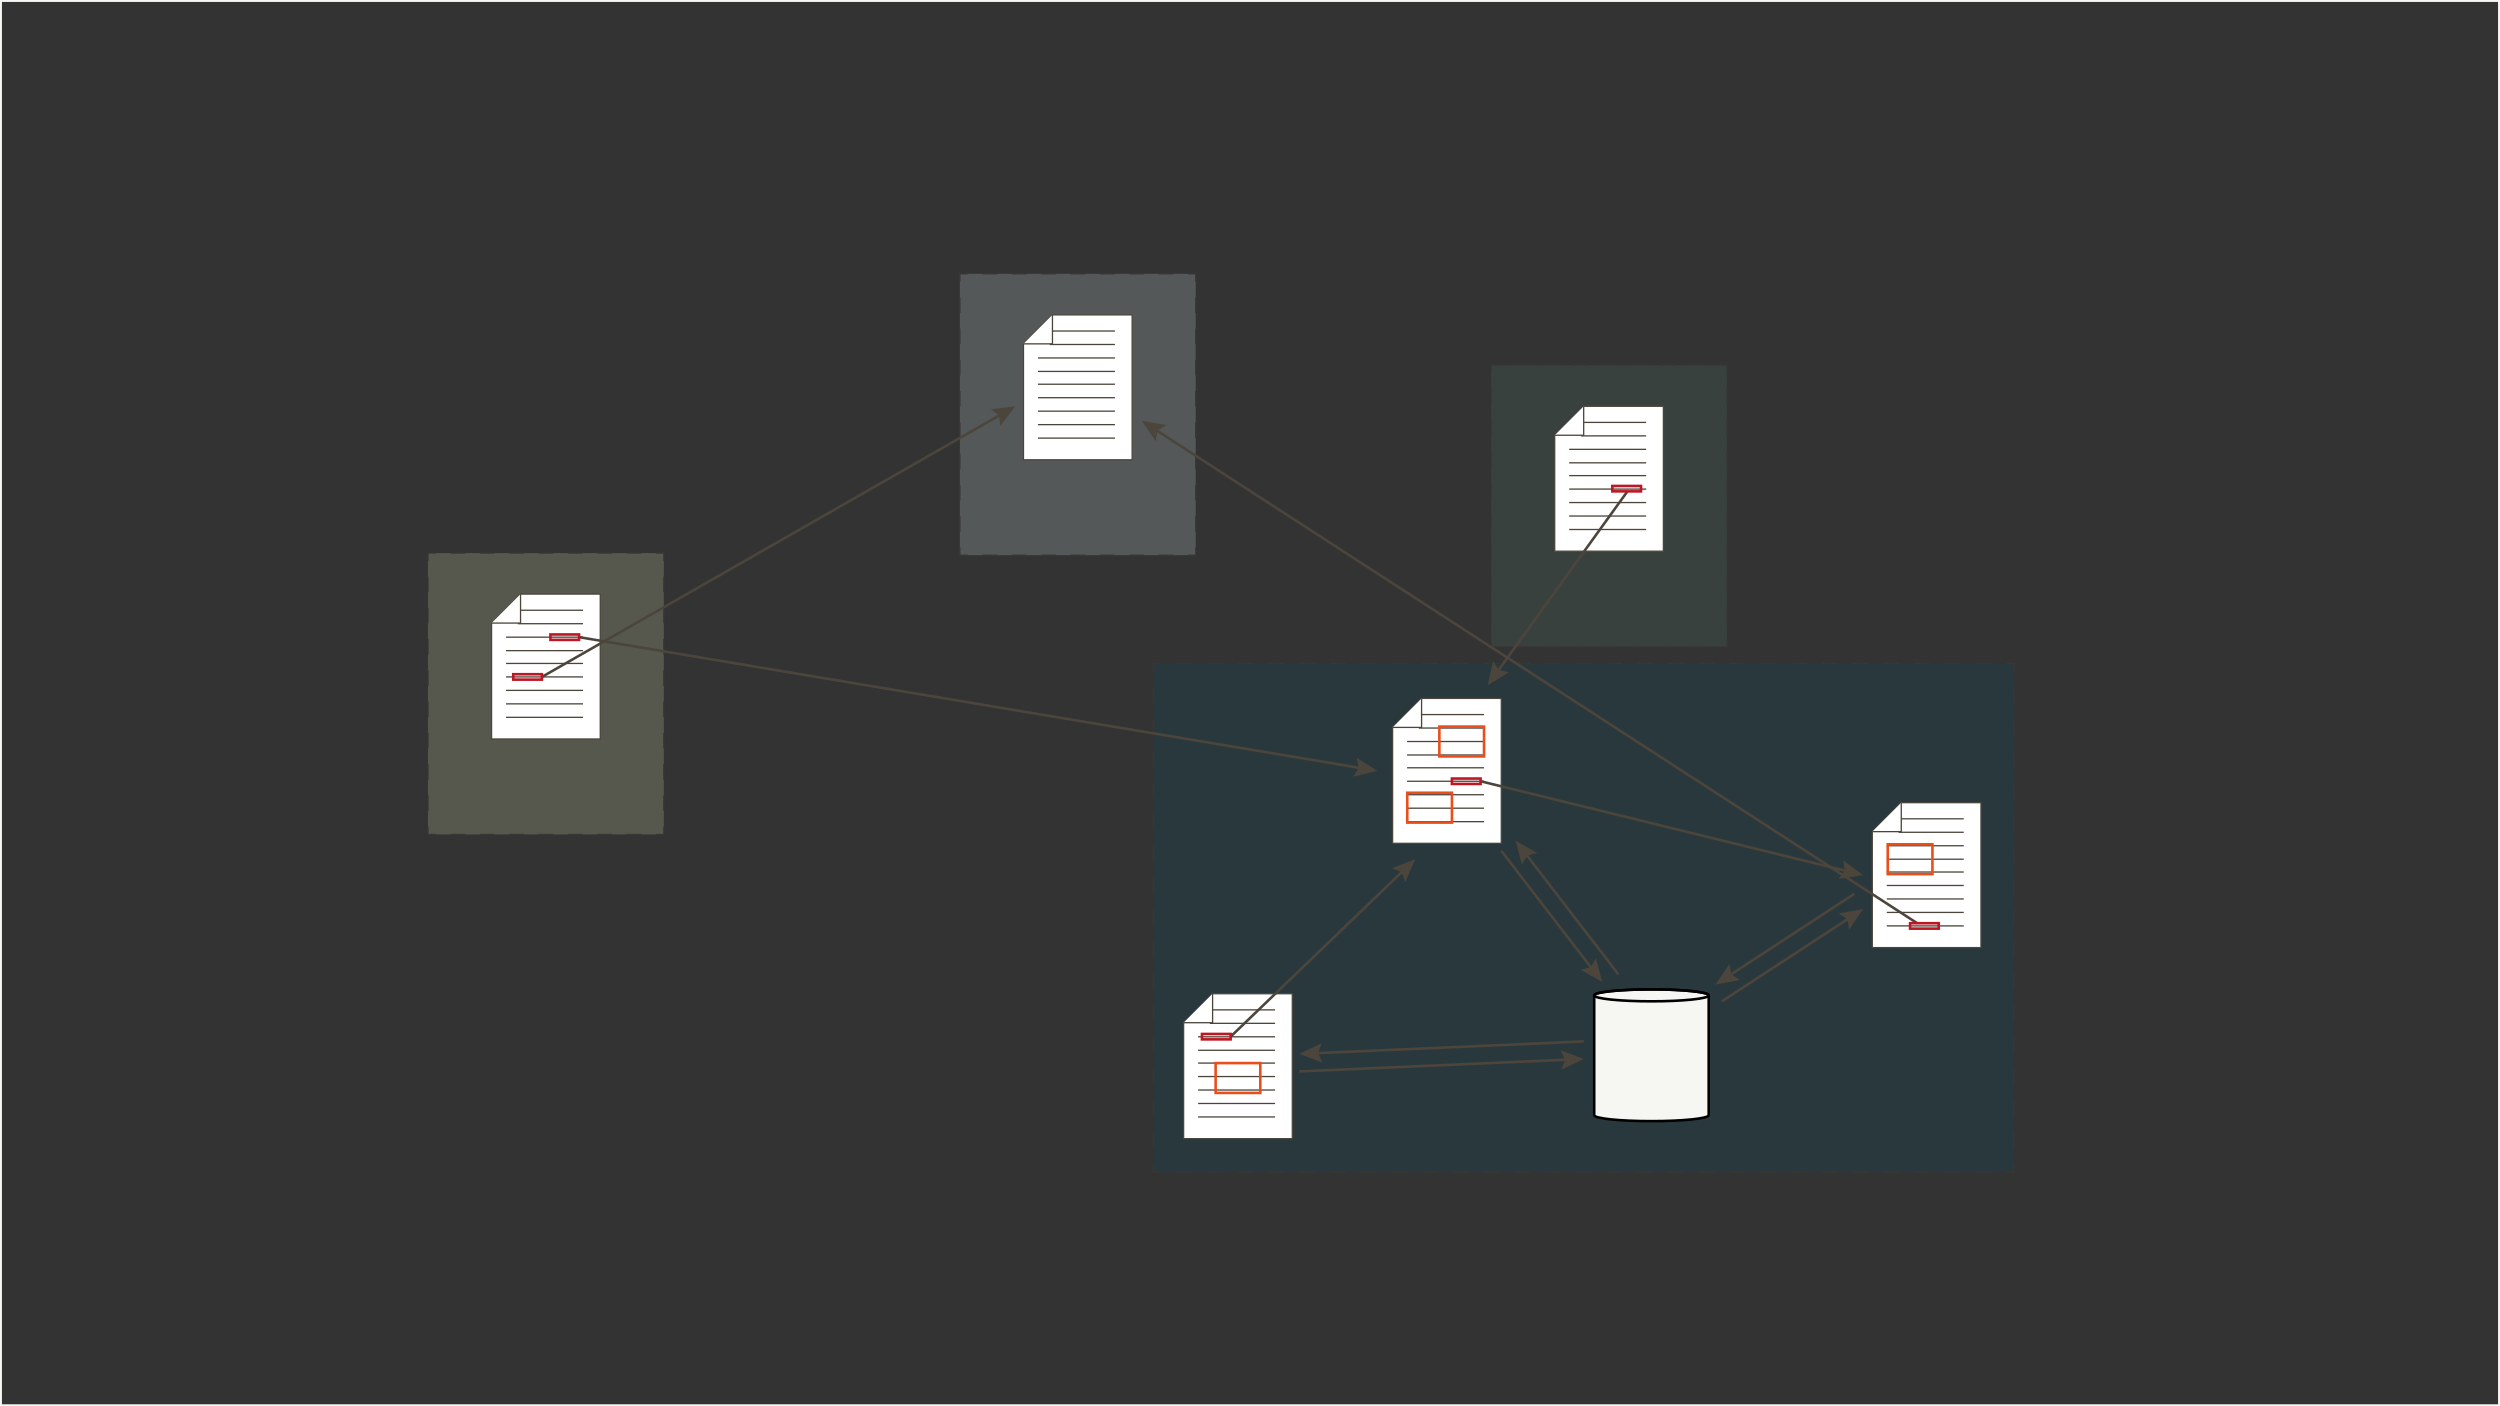 <?xml version="1.0" encoding="utf-8"?>
<!-- Generator: Adobe Illustrator 16.0.0, SVG Export Plug-In . SVG Version: 6.00 Build 0)  -->
<!DOCTYPE svg PUBLIC "-//W3C//DTD SVG 1.1//EN" "http://www.w3.org/Graphics/SVG/1.1/DTD/svg11.dtd">
<svg version="1.1" id="Layer_1" xmlns="http://www.w3.org/2000/svg" xmlns:xlink="http://www.w3.org/1999/xlink" x="0px" y="0px"
	 width="1920px" height="1080px" viewBox="0 0 1920 1080" enable-background="new 0 0 1920 1080" xml:space="preserve">
<rect x="0" y="0" width="1920" height="1080" fill="#333333" stroke="none"/>
<g opacity="0.2">
	<rect x="328.691" y="424.762" fill="#E3E9BA" width="181.133" height="216.067"/>
	<g>
		<polyline fill="none" stroke="#4B453C" stroke-miterlimit="10" points="509.824,634.829 509.824,640.829 503.824,640.829 		"/>
		
			<line fill="none" stroke="#4B453C" stroke-miterlimit="10" stroke-dasharray="11.276,11.276" x1="492.549" y1="640.829" x2="340.329" y2="640.829"/>
		<polyline fill="none" stroke="#4B453C" stroke-miterlimit="10" points="334.691,640.829 328.691,640.829 328.691,634.829 		"/>
		
			<line fill="none" stroke="#4B453C" stroke-miterlimit="10" stroke-dasharray="12.004,12.004" x1="328.691" y1="622.825" x2="328.691" y2="436.764"/>
		<polyline fill="none" stroke="#4B453C" stroke-miterlimit="10" points="328.691,430.762 328.691,424.762 334.691,424.762 		"/>
		
			<line fill="none" stroke="#4B453C" stroke-miterlimit="10" stroke-dasharray="11.276,11.276" x1="345.966" y1="424.762" x2="498.187" y2="424.762"/>
		<polyline fill="none" stroke="#4B453C" stroke-miterlimit="10" points="503.824,424.762 509.824,424.762 509.824,430.762 		"/>
		
			<line fill="none" stroke="#4B453C" stroke-miterlimit="10" stroke-dasharray="12.004,12.004" x1="509.824" y1="442.766" x2="509.824" y2="628.827"/>
	</g>
</g>
<g opacity="0.2">
	<rect x="737.195" y="210.324" fill="#D6ECEB" width="181.133" height="216.067"/>
	<g>
		<polyline fill="none" stroke="#4B453C" stroke-miterlimit="10" points="918.329,420.391 918.329,426.391 912.329,426.391 		"/>
		
			<line fill="none" stroke="#4B453C" stroke-miterlimit="10" stroke-dasharray="11.276,11.276" x1="901.053" y1="426.391" x2="748.833" y2="426.391"/>
		<polyline fill="none" stroke="#4B453C" stroke-miterlimit="10" points="743.195,426.391 737.195,426.391 737.195,420.391 		"/>
		
			<line fill="none" stroke="#4B453C" stroke-miterlimit="10" stroke-dasharray="12.004,12.004" x1="737.195" y1="408.387" x2="737.195" y2="222.326"/>
		<polyline fill="none" stroke="#4B453C" stroke-miterlimit="10" points="737.195,216.324 737.195,210.324 743.195,210.324 		"/>
		
			<line fill="none" stroke="#4B453C" stroke-miterlimit="10" stroke-dasharray="11.276,11.276" x1="754.471" y1="210.324" x2="906.691" y2="210.324"/>
		<polyline fill="none" stroke="#4B453C" stroke-miterlimit="10" points="912.329,210.324 918.329,210.324 918.329,216.324 		"/>
		
			<line fill="none" stroke="#4B453C" stroke-miterlimit="10" stroke-dasharray="12.004,12.004" x1="918.329" y1="228.328" x2="918.329" y2="414.389"/>
	</g>
</g>
<g opacity="0.2">
	<rect x="1145.175" y="280.511" fill="#4F766F" width="181.133" height="216.066"/>
	<g>
		<polyline fill="none" stroke="#4B453C" stroke-miterlimit="10" points="1326.308,490.578 1326.308,496.578 1320.308,496.578 		"/>
		
			<line fill="none" stroke="#4B453C" stroke-miterlimit="10" stroke-dasharray="11.275,11.275" x1="1309.033" y1="496.578" x2="1156.813" y2="496.578"/>
		<polyline fill="none" stroke="#4B453C" stroke-miterlimit="10" points="1151.175,496.578 1145.175,496.578 1145.175,490.578 		"/>
		
			<line fill="none" stroke="#4B453C" stroke-miterlimit="10" stroke-dasharray="12.004,12.004" x1="1145.175" y1="478.574" x2="1145.175" y2="292.513"/>
		<polyline fill="none" stroke="#4B453C" stroke-miterlimit="10" points="1145.175,286.511 1145.175,280.511 1151.175,280.511 		"/>
		
			<line fill="none" stroke="#4B453C" stroke-miterlimit="10" stroke-dasharray="11.275,11.275" x1="1162.451" y1="280.511" x2="1314.67" y2="280.511"/>
		<polyline fill="none" stroke="#4B453C" stroke-miterlimit="10" points="1320.308,280.511 1326.308,280.511 1326.308,286.511 		"/>
		
			<line fill="none" stroke="#4B453C" stroke-miterlimit="10" stroke-dasharray="12.004,12.004" x1="1326.308" y1="298.515" x2="1326.308" y2="484.576"/>
	</g>
</g>
<g opacity="0.2">
	<rect x="885.851" y="509.528" fill="#00495D" width="661" height="390.688"/>
	<g>
		<polyline fill="none" stroke="#4B453C" stroke-miterlimit="10" points="1546.851,894.216 1546.851,900.216 1540.851,900.216 		"/>
		
			<line fill="none" stroke="#4B453C" stroke-miterlimit="10" stroke-dasharray="11.8,11.8" x1="1529.051" y1="900.216" x2="897.751" y2="900.216"/>
		<polyline fill="none" stroke="#4B453C" stroke-miterlimit="10" points="891.851,900.216 885.851,900.216 885.851,894.216 		"/>
		
			<line fill="none" stroke="#4B453C" stroke-miterlimit="10" stroke-dasharray="12.216,12.216" x1="885.851" y1="882" x2="885.851" y2="521.635"/>
		<polyline fill="none" stroke="#4B453C" stroke-miterlimit="10" points="885.851,515.528 885.851,509.528 891.851,509.528 		"/>
		
			<line fill="none" stroke="#4B453C" stroke-miterlimit="10" stroke-dasharray="11.8,11.8" x1="903.651" y1="509.528" x2="1534.951" y2="509.528"/>
		<polyline fill="none" stroke="#4B453C" stroke-miterlimit="10" points="1540.851,509.528 1546.851,509.528 1546.851,515.528 		"/>
		
			<line fill="none" stroke="#4B453C" stroke-miterlimit="10" stroke-dasharray="12.216,12.216" x1="1546.851" y1="527.744" x2="1546.851" y2="888.109"/>
	</g>
</g>
<g>
	<g>
		<polygon fill="#FFFFFF" stroke="#4B453C" stroke-miterlimit="10" points="460.994,456.261 460.994,567.555 377.521,567.555 
			377.521,478.518 399.781,456.261 		"/>
		<polyline fill="#FFFFFF" stroke="#4B453C" stroke-miterlimit="10" points="399.781,456.261 399.781,478.518 377.521,478.518 		"/>
	</g>
	<line fill="none" stroke="#4B453C" stroke-miterlimit="10" x1="388.65" y1="550.905" x2="447.754" y2="550.905"/>
	<line fill="none" stroke="#4B453C" stroke-miterlimit="10" x1="388.65" y1="540.56" x2="447.754" y2="540.56"/>
	<line fill="none" stroke="#4B453C" stroke-miterlimit="10" x1="388.65" y1="530.216" x2="447.754" y2="530.216"/>
	<line fill="none" stroke="#4B453C" stroke-miterlimit="10" x1="388.65" y1="519.872" x2="447.754" y2="519.872"/>
	<line fill="none" stroke="#4B453C" stroke-miterlimit="10" x1="388.65" y1="509.528" x2="447.754" y2="509.528"/>
	<line fill="none" stroke="#4B453C" stroke-miterlimit="10" x1="388.65" y1="499.694" x2="447.754" y2="499.694"/>
	<line fill="none" stroke="#4B453C" stroke-miterlimit="10" x1="388.65" y1="489.35" x2="447.754" y2="489.35"/>
	<line fill="none" stroke="#4B453C" stroke-miterlimit="10" x1="397.695" y1="479.005" x2="447.754" y2="479.005"/>
	<line fill="none" stroke="#4B453C" stroke-miterlimit="10" x1="399.781" y1="468.662" x2="447.754" y2="468.662"/>
</g>
<rect y="-0.005" fill="none" stroke="#F6F6F3" stroke-width="3" stroke-miterlimit="10" width="1920" height="1080"/>
<g>
	<g>
		
			<line fill="none" stroke="#4B453C" stroke-width="2" stroke-miterlimit="10" x1="444.726" y1="489.349" x2="1046.076" y2="590.068"/>
		<g>
			<polygon fill="#4B453C" points="1039.312,596.445 1043.639,589.66 1041.759,581.835 1057.851,592.041 			"/>
		</g>
	</g>
</g>
<g>
	<g>
		<polygon fill="#FFFFFF" stroke="#4B453C" stroke-miterlimit="10" points="1152.985,536.393 1152.985,647.687 1069.512,647.687 
			1069.512,558.65 1091.772,536.393 		"/>
		<polyline fill="#FFFFFF" stroke="#4B453C" stroke-miterlimit="10" points="1091.772,536.393 1091.772,558.65 1069.512,558.65 		
			"/>
	</g>
	<line fill="none" stroke="#4B453C" stroke-miterlimit="10" x1="1080.641" y1="631.037" x2="1139.745" y2="631.037"/>
	<line fill="none" stroke="#4B453C" stroke-miterlimit="10" x1="1080.641" y1="620.692" x2="1139.745" y2="620.692"/>
	<line fill="none" stroke="#4B453C" stroke-miterlimit="10" x1="1080.641" y1="610.348" x2="1139.745" y2="610.348"/>
	<line fill="none" stroke="#4B453C" stroke-miterlimit="10" x1="1080.641" y1="600.003" x2="1139.745" y2="600.003"/>
	<line fill="none" stroke="#4B453C" stroke-miterlimit="10" x1="1080.641" y1="589.66" x2="1139.745" y2="589.66"/>
	<line fill="none" stroke="#4B453C" stroke-miterlimit="10" x1="1080.641" y1="579.826" x2="1139.745" y2="579.826"/>
	<line fill="none" stroke="#4B453C" stroke-miterlimit="10" x1="1080.641" y1="569.482" x2="1139.745" y2="569.482"/>
	<line fill="none" stroke="#4B453C" stroke-miterlimit="10" x1="1089.686" y1="559.137" x2="1139.745" y2="559.137"/>
	<line fill="none" stroke="#4B453C" stroke-miterlimit="10" x1="1091.772" y1="548.793" x2="1139.745" y2="548.793"/>
</g>
<g>
	<g>
		<polygon fill="#FFFFFF" stroke="#4B453C" stroke-miterlimit="10" points="869.499,241.823 869.499,353.117 786.026,353.117 
			786.026,264.08 808.286,241.823 		"/>
		<polyline fill="#FFFFFF" stroke="#4B453C" stroke-miterlimit="10" points="808.286,241.823 808.286,264.08 786.026,264.08 		"/>
	</g>
	<line fill="none" stroke="#4B453C" stroke-miterlimit="10" x1="797.155" y1="336.467" x2="856.258" y2="336.467"/>
	<line fill="none" stroke="#4B453C" stroke-miterlimit="10" x1="797.155" y1="326.122" x2="856.258" y2="326.122"/>
	<line fill="none" stroke="#4B453C" stroke-miterlimit="10" x1="797.155" y1="315.778" x2="856.258" y2="315.778"/>
	<line fill="none" stroke="#4B453C" stroke-miterlimit="10" x1="797.155" y1="305.434" x2="856.258" y2="305.434"/>
	<line fill="none" stroke="#4B453C" stroke-miterlimit="10" x1="797.155" y1="295.09" x2="856.258" y2="295.09"/>
	<line fill="none" stroke="#4B453C" stroke-miterlimit="10" x1="797.155" y1="285.256" x2="856.258" y2="285.256"/>
	<line fill="none" stroke="#4B453C" stroke-miterlimit="10" x1="797.155" y1="274.912" x2="856.258" y2="274.912"/>
	<line fill="none" stroke="#4B453C" stroke-miterlimit="10" x1="806.2" y1="264.567" x2="856.258" y2="264.567"/>
	<line fill="none" stroke="#4B453C" stroke-miterlimit="10" x1="808.286" y1="254.224" x2="856.258" y2="254.224"/>
</g>
<g>
	<g>
		<polygon fill="#FFFFFF" stroke="#4B453C" stroke-miterlimit="10" points="1277.478,312.011 1277.478,423.305 1194.005,423.305 
			1194.005,334.268 1216.265,312.011 		"/>
		<polyline fill="#FFFFFF" stroke="#4B453C" stroke-miterlimit="10" points="1216.265,312.011 1216.265,334.268 1194.005,334.268 		
			"/>
	</g>
	<line fill="none" stroke="#4B453C" stroke-miterlimit="10" x1="1205.134" y1="406.654" x2="1264.238" y2="406.654"/>
	<line fill="none" stroke="#4B453C" stroke-miterlimit="10" x1="1205.134" y1="396.31" x2="1264.238" y2="396.31"/>
	<line fill="none" stroke="#4B453C" stroke-miterlimit="10" x1="1205.134" y1="385.966" x2="1264.238" y2="385.966"/>
	<line fill="none" stroke="#4B453C" stroke-miterlimit="10" x1="1205.134" y1="375.621" x2="1264.238" y2="375.621"/>
	<line fill="none" stroke="#4B453C" stroke-miterlimit="10" x1="1205.134" y1="365.277" x2="1264.238" y2="365.277"/>
	<line fill="none" stroke="#4B453C" stroke-miterlimit="10" x1="1205.134" y1="355.443" x2="1264.238" y2="355.443"/>
	<line fill="none" stroke="#4B453C" stroke-miterlimit="10" x1="1205.134" y1="345.1" x2="1264.238" y2="345.1"/>
	<line fill="none" stroke="#4B453C" stroke-miterlimit="10" x1="1214.179" y1="334.755" x2="1264.238" y2="334.755"/>
	<line fill="none" stroke="#4B453C" stroke-miterlimit="10" x1="1216.265" y1="324.411" x2="1264.238" y2="324.411"/>
</g>
<g>
	<g>
		<polygon fill="#FFFFFF" stroke="#4B453C" stroke-miterlimit="10" points="992.49,763.179 992.49,874.473 909.017,874.473 
			909.017,785.436 931.277,763.179 		"/>
		<polyline fill="#FFFFFF" stroke="#4B453C" stroke-miterlimit="10" points="931.277,763.179 931.277,785.436 909.017,785.436 		"/>
	</g>
	<line fill="none" stroke="#4B453C" stroke-miterlimit="10" x1="920.146" y1="857.823" x2="979.25" y2="857.823"/>
	<line fill="none" stroke="#4B453C" stroke-miterlimit="10" x1="920.146" y1="847.478" x2="979.25" y2="847.478"/>
	<line fill="none" stroke="#4B453C" stroke-miterlimit="10" x1="920.146" y1="837.134" x2="979.25" y2="837.134"/>
	<line fill="none" stroke="#4B453C" stroke-miterlimit="10" x1="920.146" y1="826.79" x2="979.25" y2="826.79"/>
	<line fill="none" stroke="#4B453C" stroke-miterlimit="10" x1="920.146" y1="816.446" x2="979.25" y2="816.446"/>
	<line fill="none" stroke="#4B453C" stroke-miterlimit="10" x1="920.146" y1="806.612" x2="979.25" y2="806.612"/>
	<line fill="none" stroke="#4B453C" stroke-miterlimit="10" x1="920.146" y1="796.268" x2="979.25" y2="796.268"/>
	<line fill="none" stroke="#4B453C" stroke-miterlimit="10" x1="929.191" y1="785.923" x2="979.25" y2="785.923"/>
	<line fill="none" stroke="#4B453C" stroke-miterlimit="10" x1="931.277" y1="775.58" x2="979.25" y2="775.58"/>
</g>
<g>
	<g>
		<polygon fill="#FFFFFF" stroke="#4B453C" stroke-miterlimit="10" points="1521.386,616.441 1521.386,727.735 1437.914,727.735 
			1437.914,638.698 1460.173,616.441 		"/>
		<polyline fill="#FFFFFF" stroke="#4B453C" stroke-miterlimit="10" points="1460.173,616.441 1460.173,638.698 1437.914,638.698 		
			"/>
	</g>
	<line fill="none" stroke="#4B453C" stroke-miterlimit="10" x1="1449.042" y1="711.084" x2="1508.146" y2="711.084"/>
	<line fill="none" stroke="#4B453C" stroke-miterlimit="10" x1="1449.042" y1="700.74" x2="1508.146" y2="700.74"/>
	<line fill="none" stroke="#4B453C" stroke-miterlimit="10" x1="1449.042" y1="690.396" x2="1508.146" y2="690.396"/>
	<line fill="none" stroke="#4B453C" stroke-miterlimit="10" x1="1449.042" y1="680.051" x2="1508.146" y2="680.051"/>
	<line fill="none" stroke="#4B453C" stroke-miterlimit="10" x1="1449.042" y1="669.708" x2="1508.146" y2="669.708"/>
	<line fill="none" stroke="#4B453C" stroke-miterlimit="10" x1="1449.042" y1="659.874" x2="1508.146" y2="659.874"/>
	<line fill="none" stroke="#4B453C" stroke-miterlimit="10" x1="1449.042" y1="649.53" x2="1508.146" y2="649.53"/>
	<line fill="none" stroke="#4B453C" stroke-miterlimit="10" x1="1458.087" y1="639.185" x2="1508.146" y2="639.185"/>
	<line fill="none" stroke="#4B453C" stroke-miterlimit="10" x1="1460.173" y1="628.841" x2="1508.146" y2="628.841"/>
</g>
<rect x="422.724" y="487.269" fill="none" stroke="#BE1622" stroke-width="2" stroke-miterlimit="10" width="22.001" height="4.162"/>
<g>
	<g>
		
			<line fill="none" stroke="#4B453C" stroke-width="2" stroke-miterlimit="10" x1="416.184" y1="519.873" x2="769.419" y2="317.937"/>
		<g>
			<polygon fill="#4B453C" points="768.218,327.154 767.274,319.163 760.867,314.294 779.784,312.011 			"/>
		</g>
	</g>
</g>
<rect x="394.182" y="517.791" fill="none" stroke="#BE1622" stroke-width="2" stroke-miterlimit="10" width="22.001" height="4.162"/>
<g>
	<g>
		
			<line fill="none" stroke="#4B453C" stroke-width="2" stroke-miterlimit="10" x1="945.118" y1="796.152" x2="1078.245" y2="668.149"/>
		<g>
			<polygon fill="#4B453C" points="1079.329,677.38 1076.463,669.861 1069.062,666.704 1086.851,659.874 			"/>
		</g>
	</g>
</g>
<rect x="923.116" y="794.072" fill="none" stroke="#BE1622" stroke-width="2" stroke-miterlimit="10" width="22.001" height="4.162"/>
<g>
	<g>
		
			<line fill="none" stroke="#4B453C" stroke-width="2" stroke-miterlimit="10" x1="1137.085" y1="600.006" x2="1419.255" y2="669.243"/>
		<g>
			<polygon fill="#4B453C" points="1412.036,675.096 1416.856,668.654 1415.565,660.71 1430.851,672.087 			"/>
		</g>
	</g>
</g>
<rect x="1115.083" y="597.926" fill="none" stroke="#BE1622" stroke-width="2" stroke-miterlimit="10" width="22.002" height="4.162"/>
<g>
	<g>
		
			<line fill="none" stroke="#4B453C" stroke-width="2" stroke-miterlimit="10" x1="1249.855" y1="377.373" x2="1149.516" y2="516.55"/>
		<g>
			<polygon fill="#4B453C" points="1146.793,507.663 1150.96,514.545 1158.809,516.325 1142.534,526.235 			"/>
		</g>
	</g>
</g>
<rect x="1238.287" y="373.21" fill="none" stroke="#BE1622" stroke-width="2" stroke-miterlimit="10" width="22.002" height="4.162"/>
<g>
	<g>
		
			<line fill="none" stroke="#4B453C" stroke-width="2" stroke-miterlimit="10" x1="1472.377" y1="709.029" x2="886.871" y2="329.632"/>
		<g>
			<polygon fill="#4B453C" points="895.612,326.471 888.944,330.975 887.558,338.902 876.851,323.139 			"/>
		</g>
	</g>
</g>
<rect x="1466.944" y="709.029" fill="none" stroke="#BE1622" stroke-width="2" stroke-miterlimit="10" width="22.002" height="4.162"/>
<g>
	<path fill="#F6F6F3" d="M1224.341,856.451c0,2.53,19.686,4.581,43.971,4.581s43.972-2.051,43.972-4.581v-92.016
		c0-2.53-19.687-4.581-43.972-4.581s-43.971,2.051-43.971,4.581V856.451z"/>
	<path fill="none" stroke="#000000" stroke-width="2" stroke-miterlimit="10" d="M1224.341,856.451
		c0,2.53,19.686,4.581,43.971,4.581s43.972-2.051,43.972-4.581v-92.016c0-2.53-19.687-4.581-43.972-4.581
		s-43.971,2.051-43.971,4.581V856.451z"/>
	
		<ellipse fill="none" stroke="#000000" stroke-width="2" stroke-miterlimit="10" cx="1268.313" cy="764.435" rx="43.972" ry="4.581"/>
</g>
<g>
	<g>
		
			<line fill="none" stroke="#4B453C" stroke-width="2" stroke-miterlimit="10" x1="997.835" y1="822.853" x2="1204.423" y2="813.781"/>
		<g>
			<polygon fill="#4B453C" points="1199.136,821.426 1201.955,813.889 1198.487,806.628 1216.351,813.257 			"/>
		</g>
	</g>
</g>
<g>
	<g>
		
			<line fill="none" stroke="#4B453C" stroke-width="2" stroke-miterlimit="10" x1="1009.763" y1="808.873" x2="1216.351" y2="799.8"/>
		<g>
			<polygon fill="#4B453C" points="1015.7,816.025 1012.232,808.764 1015.05,801.227 997.835,809.396 			"/>
		</g>
	</g>
</g>
<g>
	<g>
		
			<line fill="none" stroke="#4B453C" stroke-width="2" stroke-miterlimit="10" x1="1152.985" y1="653.415" x2="1223.222" y2="744.736"/>
		<g>
			<polygon fill="#4B453C" points="1213.927,744.798 1221.716,742.777 1225.668,735.768 1230.501,754.2 			"/>
		</g>
	</g>
</g>
<g>
	<g>
		
			<line fill="none" stroke="#4B453C" stroke-width="2" stroke-miterlimit="10" x1="1171.282" y1="655.151" x2="1242.917" y2="748.29"/>
		<g>
			<polygon fill="#4B453C" points="1168.835,664.119 1172.788,657.11 1180.577,655.088 1164.002,645.687 			"/>
		</g>
	</g>
</g>
<g>
	<g>
		
			<line fill="none" stroke="#4B453C" stroke-width="2" stroke-miterlimit="10" x1="1423.993" y1="686.549" x2="1327.542" y2="749.557"/>
		<g>
			<polygon fill="#4B453C" points="1328.195,740.285 1329.612,748.207 1336.296,752.686 1317.547,756.087 			"/>
		</g>
	</g>
</g>
<g>
	<g>
		
			<line fill="none" stroke="#4B453C" stroke-width="2" stroke-miterlimit="10" x1="1420.856" y1="704.658" x2="1322.486" y2="768.92"/>
		<g>
			<polygon fill="#4B453C" points="1412.102,701.529 1418.788,706.008 1420.204,713.93 1430.851,698.127 			"/>
		</g>
	</g>
</g>
<rect x="1080.771" y="608.826" fill="none" stroke="#E94E1B" stroke-width="2" stroke-miterlimit="10" width="34.313" height="22.923"/>
<rect x="1105.432" y="558.02" fill="none" stroke="#E94E1B" stroke-width="2" stroke-miterlimit="10" width="34.313" height="22.923"/>
<rect x="933.597" y="816.446" fill="none" stroke="#E94E1B" stroke-width="2" stroke-miterlimit="10" width="34.313" height="22.923"/>
<rect x="1449.788" y="648.413" fill="none" stroke="#E94E1B" stroke-width="2" stroke-miterlimit="10" width="34.313" height="22.923"/>
</svg>
